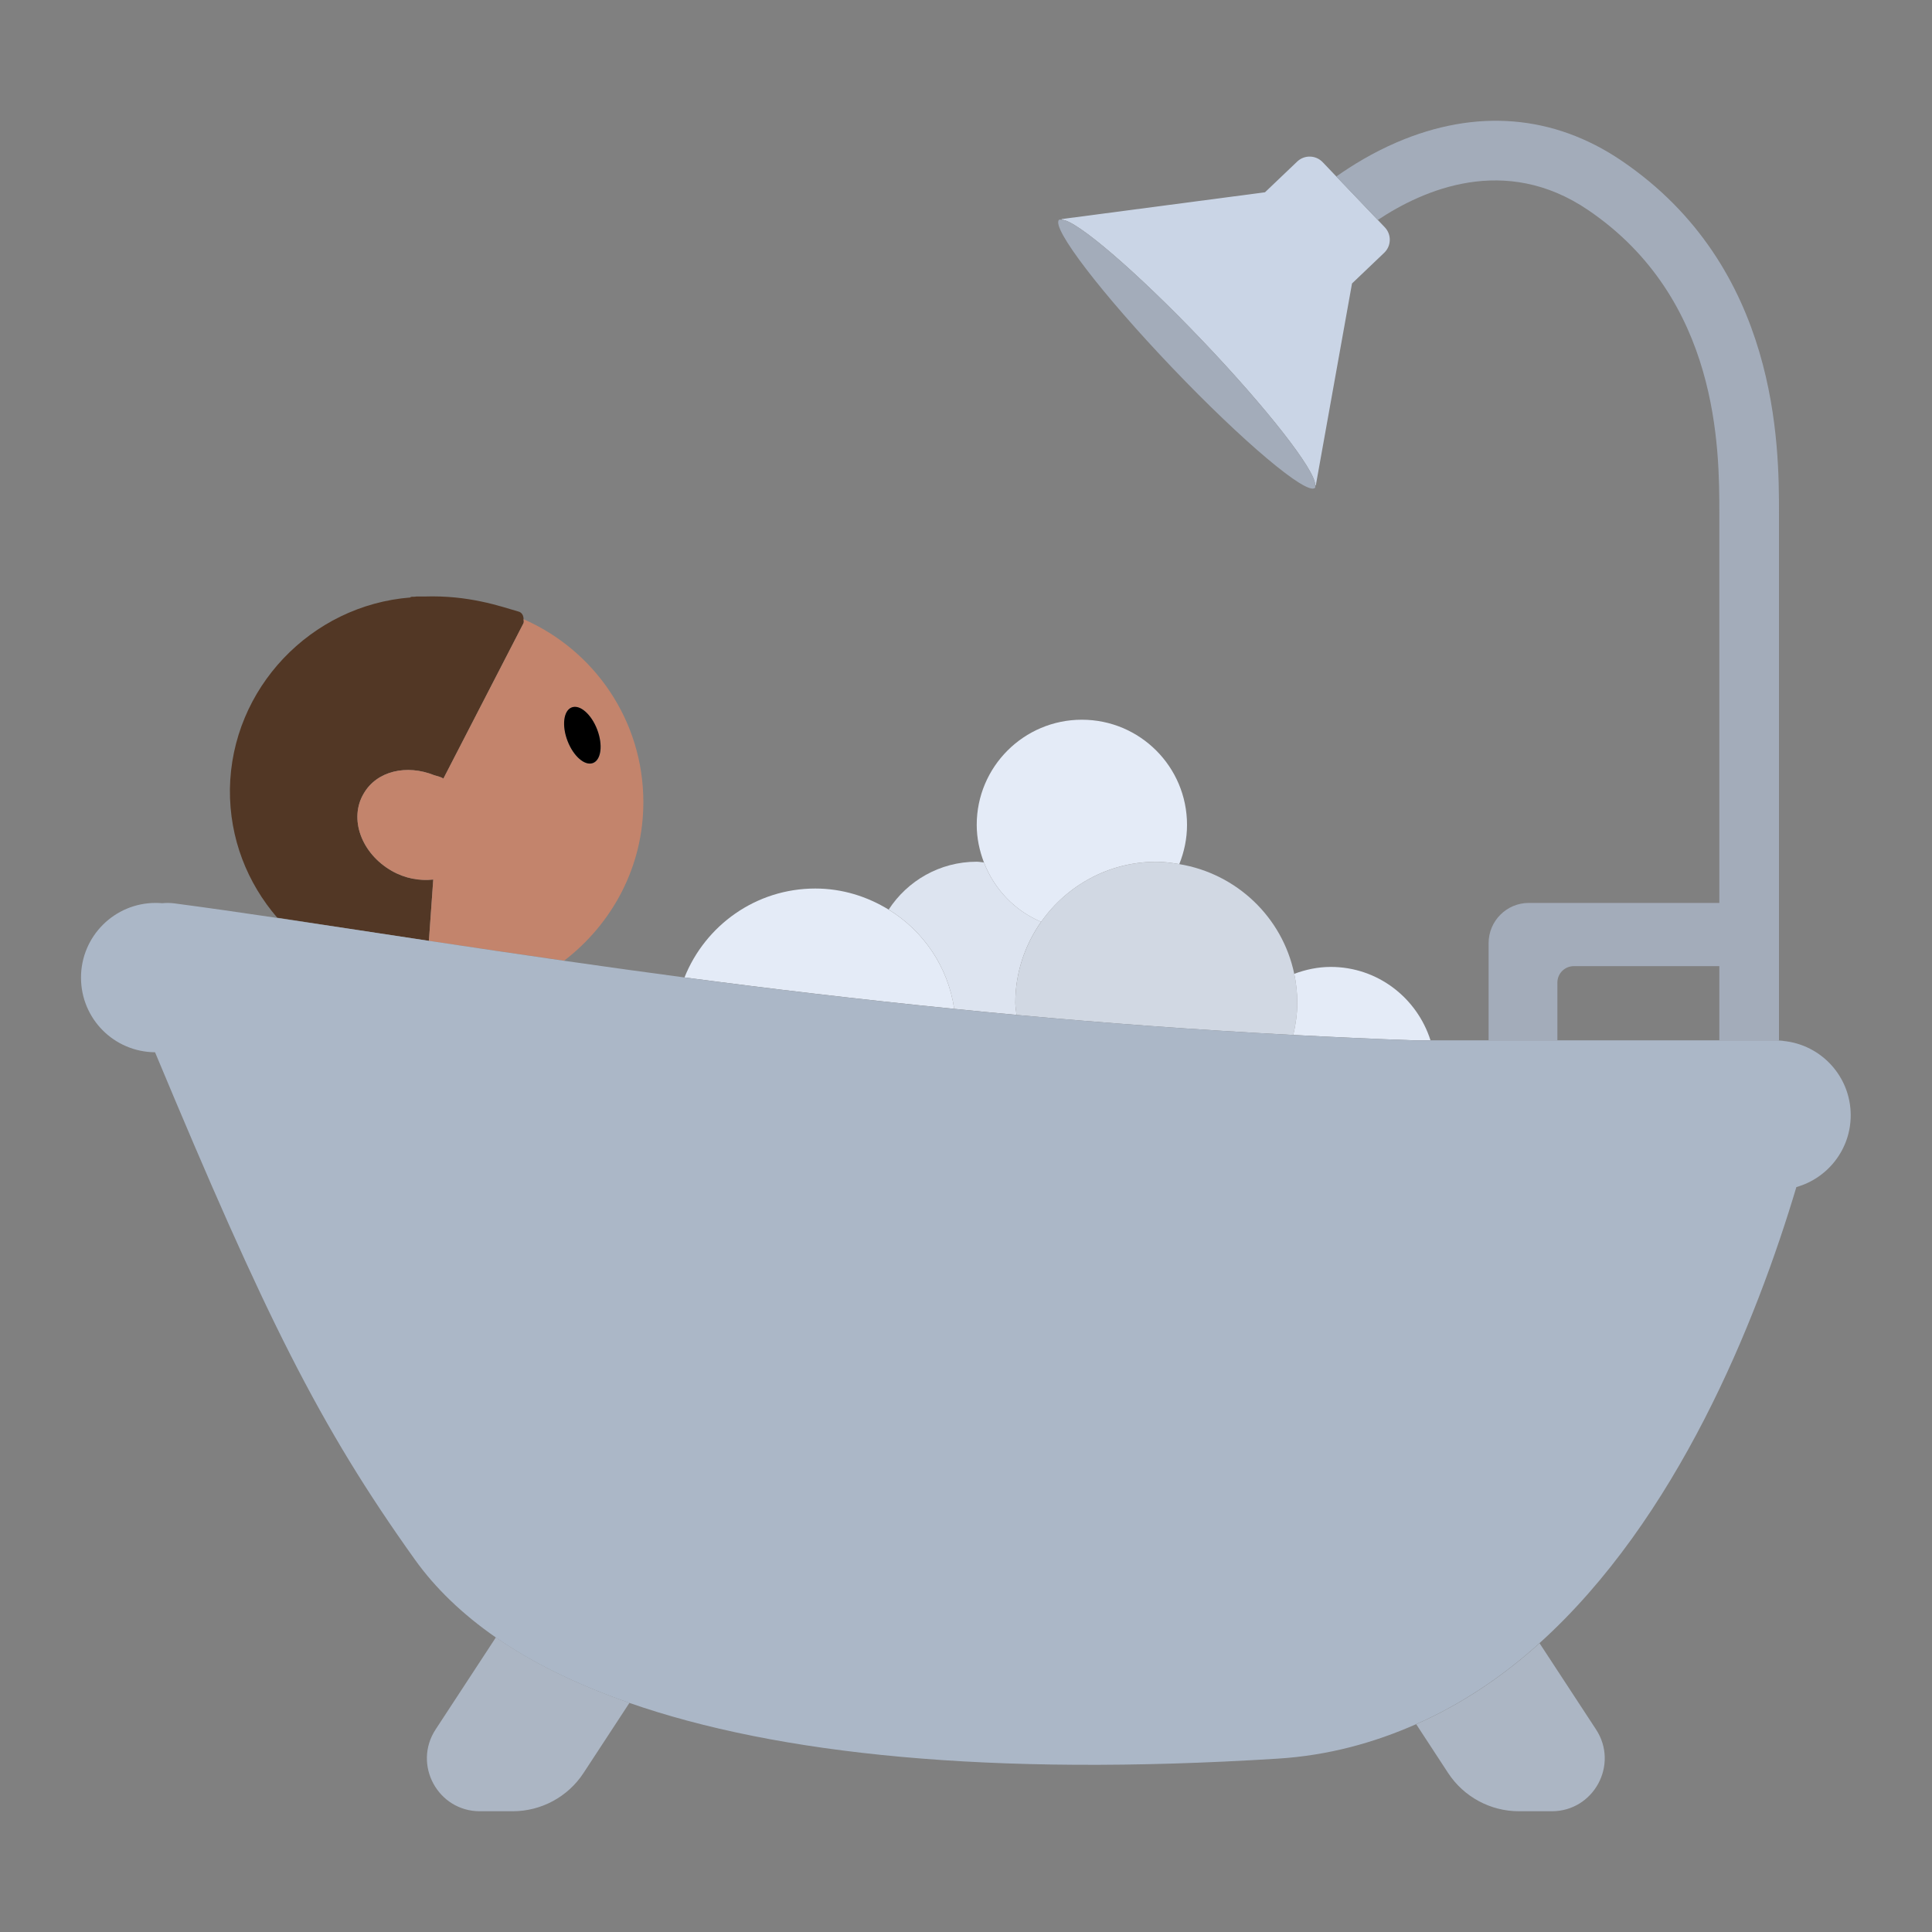 <?xml version="1.0" encoding="UTF-8"?><svg id="Layer_1" xmlns="http://www.w3.org/2000/svg" viewBox="0 0 40 40"><rect x="0" y="0" width="40" height="40" fill="#808080" stroke="none"/><g><path d="m10.84,12.82c0,.03.01.05,0,.08l-1.66,3.22c-.06-.04-.13-.05-.19-.07-.57-.23-1.19-.09-1.46.38-.31.52-.05,1.24.58,1.6.28.16.58.21.86.18l-.09,1.27c-1.12-.17-2.18-.33-3.14-.48-.62-.72-.99-1.64-.98-2.66.03-2.09,1.68-3.81,3.74-3.97v-.01c.04-.01.08,0,.12-.01h.17c.91-.03,1.56.2,1.94.31.08.02.11.09.11.16Z" fill="#523725"/><path d="m10.84,12.82c0,.03.01.05,0,.08l-1.66,3.22c-.06-.04-.13-.05-.19-.07-.57-.23-1.19-.09-1.46.38-.31.52-.05,1.24.58,1.6.28.16.58.21.86.18l-.09,1.27c.88.13,1.82.27,2.8.41.99-.76,1.64-1.94,1.64-3.28,0-1.7-1.02-3.15-2.48-3.79Zm1.44,2.98c-.17.06-.41-.14-.53-.46s-.08-.63.09-.69c.17-.07.4.14.52.45.13.32.09.63-.08.7Z" fill="#c3846c"/><path d="m27.385,3.358c-.143-.15-.38-.155-.529-.012l-.666.635-4.213.555.013.014c.3.011,1.527,1.06,2.889,2.486,1.362,1.427,2.353,2.701,2.35,3.002l.013.014.75-4.183.666-.635c.15-.143.155-.38.012-.529l-.144-.151-.859-.9-.282-.296Z" fill="#cad5e6"/><path d="m19.756,20.887c.426.043.853.085,1.29.125-.007-.084-.025-.165-.025-.251,0-.625.2-1.201.534-1.676-.545-.229-.971-.676-1.184-1.229-.05-.004-.098-.015-.15-.015-.764,0-1.434.395-1.822.991.721.442,1.228,1.183,1.357,2.054Z" fill="#dde4f0"/><path d="m21.555,19.086c-.334.475-.534,1.051-.534,1.676,0,.086.018.167.025.251,1.818.167,3.73.309,5.73.415.05-.215.083-.436.083-.666,0-.206-.022-.406-.063-.599-.244-1.171-1.192-2.076-2.38-2.272-.156-.026-.313-.048-.476-.048-.987,0-1.857.493-2.385,1.244Z" fill="#d1d8e3"/><g><path d="m21.555,19.086c.528-.75,1.397-1.244,2.385-1.244.163,0,.32.022.476.048.101-.251.16-.524.16-.812,0-1.203-.975-2.177-2.177-2.177s-2.177.975-2.177,2.177c0,.275.057.536.15.779.213.553.639.999,1.184,1.229Z" fill="#e4ebf7"/><path d="m26.775,21.427c.815.043,1.64.082,2.484.111h.358c-.28-.878-1.094-1.519-2.065-1.519-.267,0-.52.055-.756.143.04.193.063.393.063.599,0,.23-.033.451-.083.666Z" fill="#e4ebf7"/><path d="m19.756,20.887c-.129-.871-.637-1.613-1.357-2.054-.444-.272-.96-.437-1.519-.437-1.23,0-2.278.763-2.708,1.84,1.739.23,3.606.453,5.584.651Z" fill="#e4ebf7"/></g><g><path d="m32.244,20.343c0-.188.152-.34.34-.34h3.013v1.536h1.185c.017,0,.033.003.05.004v-10.912c0-1.393,0-5.094-3.261-7.305-1.406-.953-3.015-1.084-4.655-.378-.497.214-.918.473-1.249.706l.859.9c.941-.627,2.635-1.371,4.352-.207,2.719,1.844,2.719,4.955,2.719,6.284v8.063h-3.944c-.46,0-.833.373-.833.833v2.012h1.424v-1.196Z" fill="#a3acba"/><path d="m24.879,7.037c-1.362-1.427-2.589-2.476-2.889-2.486-.022,0-.052-.01-.064,0-.168.16.882,1.532,2.346,3.065,1.463,1.533,2.785,2.646,2.953,2.485.012-.011.004-.041.004-.063.003-.3-.988-1.575-2.35-3.002Z" fill="#a3acba"/></g><g><path d="m9.019,35.806c-.477.728.046,1.694.916,1.694h.679c.592,0,1.144-.298,1.468-.793l.95-1.451c-1.088-.379-2.012-.832-2.765-1.356l-1.248,1.906Z" fill="#acb6c4"/><path d="m29.981,36.707c.324.495.876.793,1.468.793h.679c.87,0,1.393-.966.916-1.694l-1.169-1.785c-.761.687-1.61,1.261-2.554,1.677l.66,1.009Z" fill="#acb6c4"/></g><path d="m36.927,21.551c-.031-.005-.064-.006-.096-.008-.017,0-.033-.004-.05-.004h-7.523c-.844-.03-1.669-.068-2.484-.111-1.999-.106-3.912-.248-5.73-.415-.436-.04-.864-.082-1.29-.125-1.978-.198-3.845-.421-5.584-.651-.865-.115-1.691-.23-2.495-.346-.979-.141-1.912-.279-2.799-.413-1.121-.169-2.174-.331-3.142-.474-.756-.112-1.467-.214-2.127-.301-.085-.011-.168-.011-.248-.003-.045-.004-.09-.006-.136-.006-.854,0-1.546.692-1.546,1.546s.685,1.539,1.533,1.546c2.284,5.473,3.393,7.723,5.381,10.505.421.589.979,1.127,1.672,1.609.753.524,1.676.977,2.765,1.356,3.062,1.067,7.472,1.528,13.423,1.155,1.045-.065,1.992-.327,2.867-.713.944-.417,1.793-.99,2.554-1.677,2.85-2.571,4.485-6.649,5.32-9.444.649-.183,1.125-.78,1.125-1.487,0-.802-.611-1.461-1.393-1.538Z" fill="#abb7c7"/><path d="m12.277,15.797c.17-.065.208-.375.087-.693-.122-.318-.358-.523-.527-.458-.17.065-.209.375-.087.693.122.318.358.523.527.458Z"/></g><rect width="40" height="40" fill="none"/></svg>